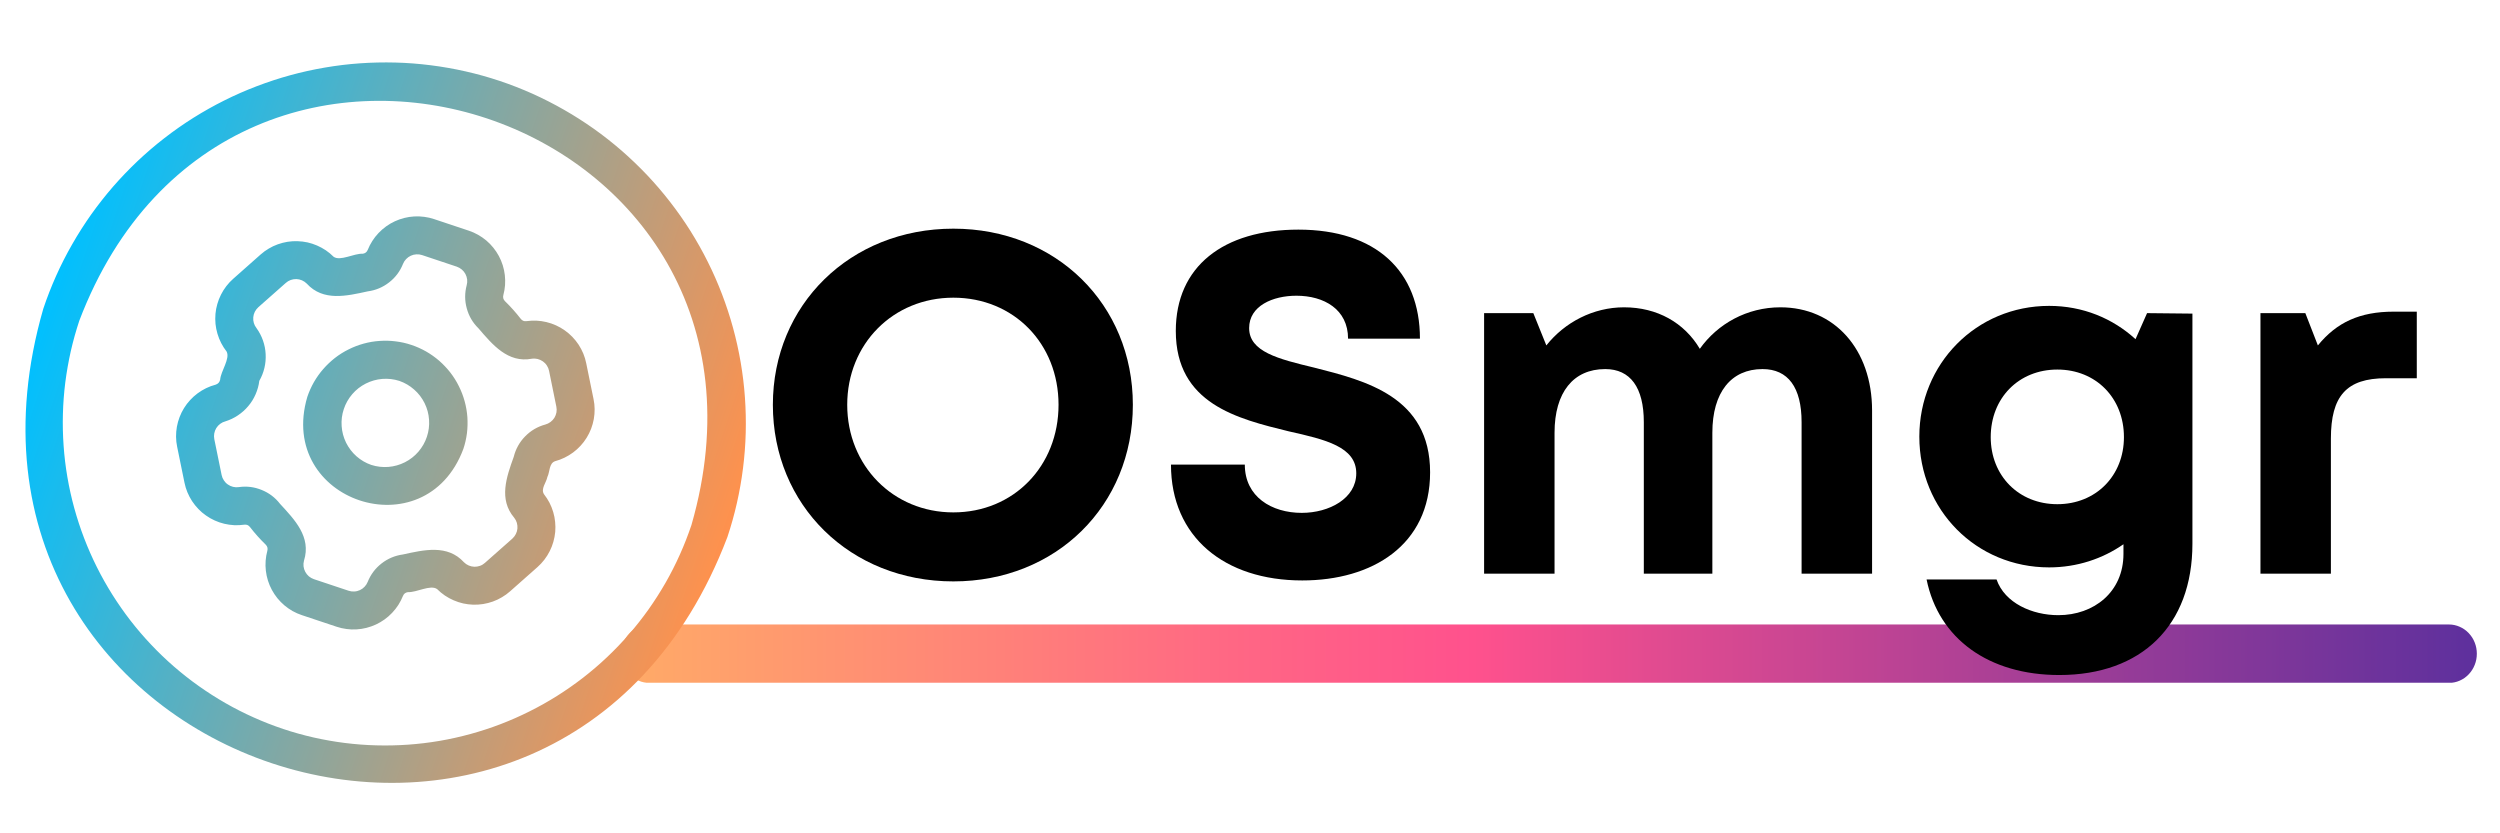 <svg xmlns="http://www.w3.org/2000/svg" xmlns:xlink="http://www.w3.org/1999/xlink" width="300" zoomAndPan="magnify" viewBox="0 0 224.88 75" height="100" preserveAspectRatio="xMidYMid meet" version="1.0"><defs><g/><clipPath id="efbc803c57"><path d="M 55.781 56.195 L 222.945 56.195 L 222.945 61.445 L 55.781 61.445 Z M 55.781 56.195 " clip-rule="nonzero"/></clipPath><clipPath id="49c1fa3edd"><path d="M 58.379 56.203 L 220.344 56.203 C 220.68 56.203 221 56.273 221.305 56.406 C 221.613 56.539 221.887 56.73 222.121 56.977 C 222.355 57.223 222.539 57.504 222.664 57.828 C 222.793 58.148 222.855 58.484 222.855 58.832 C 222.855 59.184 222.793 59.52 222.664 59.84 C 222.539 60.16 222.355 60.445 222.121 60.691 C 221.887 60.938 221.613 61.129 221.305 61.262 C 221 61.395 220.68 61.461 220.344 61.461 L 58.379 61.461 C 58.047 61.461 57.727 61.395 57.418 61.262 C 57.109 61.129 56.84 60.938 56.602 60.691 C 56.367 60.445 56.188 60.16 56.059 59.84 C 55.93 59.52 55.867 59.184 55.867 58.832 C 55.867 58.484 55.93 58.148 56.059 57.828 C 56.188 57.504 56.367 57.223 56.602 56.977 C 56.84 56.73 57.109 56.539 57.418 56.406 C 57.727 56.273 58.047 56.203 58.379 56.203 Z M 58.379 56.203 " clip-rule="nonzero"/></clipPath><linearGradient x1="46.9" gradientTransform="matrix(0.254, 0, 0, 0.266, 43.933, -7.755)" y1="250" x2="703.09" gradientUnits="userSpaceOnUse" y2="250" id="9ba4edd606"><stop stop-opacity="1" stop-color="rgb(100%, 67.099%, 40.399%)" offset="0"/><stop stop-opacity="1" stop-color="rgb(100%, 66.792%, 40.529%)" offset="0.004"/><stop stop-opacity="1" stop-color="rgb(100%, 66.487%, 40.66%)" offset="0.008"/><stop stop-opacity="1" stop-color="rgb(100%, 66.18%, 40.79%)" offset="0.012"/><stop stop-opacity="1" stop-color="rgb(100%, 65.875%, 40.919%)" offset="0.016"/><stop stop-opacity="1" stop-color="rgb(100%, 65.569%, 41.049%)" offset="0.02"/><stop stop-opacity="1" stop-color="rgb(100%, 65.263%, 41.18%)" offset="0.023"/><stop stop-opacity="1" stop-color="rgb(100%, 64.957%, 41.31%)" offset="0.027"/><stop stop-opacity="1" stop-color="rgb(100%, 64.651%, 41.441%)" offset="0.031"/><stop stop-opacity="1" stop-color="rgb(100%, 64.345%, 41.571%)" offset="0.035"/><stop stop-opacity="1" stop-color="rgb(100%, 64.04%, 41.701%)" offset="0.039"/><stop stop-opacity="1" stop-color="rgb(100%, 63.733%, 41.83%)" offset="0.043"/><stop stop-opacity="1" stop-color="rgb(100%, 63.428%, 41.962%)" offset="0.047"/><stop stop-opacity="1" stop-color="rgb(100%, 63.121%, 42.091%)" offset="0.051"/><stop stop-opacity="1" stop-color="rgb(100%, 62.816%, 42.223%)" offset="0.055"/><stop stop-opacity="1" stop-color="rgb(100%, 62.506%, 42.354%)" offset="0.059"/><stop stop-opacity="1" stop-color="rgb(100%, 62.196%, 42.487%)" offset="0.062"/><stop stop-opacity="1" stop-color="rgb(100%, 61.877%, 42.622%)" offset="0.066"/><stop stop-opacity="1" stop-color="rgb(100%, 61.559%, 42.758%)" offset="0.07"/><stop stop-opacity="1" stop-color="rgb(100%, 61.24%, 42.894%)" offset="0.074"/><stop stop-opacity="1" stop-color="rgb(100%, 60.922%, 43.03%)" offset="0.078"/><stop stop-opacity="1" stop-color="rgb(100%, 60.603%, 43.166%)" offset="0.082"/><stop stop-opacity="1" stop-color="rgb(100%, 60.286%, 43.303%)" offset="0.086"/><stop stop-opacity="1" stop-color="rgb(100%, 59.967%, 43.439%)" offset="0.09"/><stop stop-opacity="1" stop-color="rgb(100%, 59.65%, 43.575%)" offset="0.094"/><stop stop-opacity="1" stop-color="rgb(100%, 59.331%, 43.71%)" offset="0.098"/><stop stop-opacity="1" stop-color="rgb(100%, 59.013%, 43.846%)" offset="0.102"/><stop stop-opacity="1" stop-color="rgb(100%, 58.694%, 43.982%)" offset="0.105"/><stop stop-opacity="1" stop-color="rgb(100%, 58.376%, 44.118%)" offset="0.109"/><stop stop-opacity="1" stop-color="rgb(100%, 58.057%, 44.254%)" offset="0.113"/><stop stop-opacity="1" stop-color="rgb(100%, 57.739%, 44.391%)" offset="0.117"/><stop stop-opacity="1" stop-color="rgb(100%, 57.42%, 44.527%)" offset="0.121"/><stop stop-opacity="1" stop-color="rgb(100%, 57.103%, 44.662%)" offset="0.125"/><stop stop-opacity="1" stop-color="rgb(100%, 56.784%, 44.798%)" offset="0.129"/><stop stop-opacity="1" stop-color="rgb(100%, 56.467%, 44.934%)" offset="0.133"/><stop stop-opacity="1" stop-color="rgb(100%, 56.148%, 45.07%)" offset="0.137"/><stop stop-opacity="1" stop-color="rgb(100%, 55.83%, 45.206%)" offset="0.141"/><stop stop-opacity="1" stop-color="rgb(100%, 55.511%, 45.341%)" offset="0.145"/><stop stop-opacity="1" stop-color="rgb(100%, 55.194%, 45.479%)" offset="0.148"/><stop stop-opacity="1" stop-color="rgb(100%, 54.875%, 45.615%)" offset="0.152"/><stop stop-opacity="1" stop-color="rgb(100%, 54.556%, 45.75%)" offset="0.156"/><stop stop-opacity="1" stop-color="rgb(100%, 54.237%, 45.886%)" offset="0.16"/><stop stop-opacity="1" stop-color="rgb(100%, 53.92%, 46.022%)" offset="0.164"/><stop stop-opacity="1" stop-color="rgb(100%, 53.601%, 46.158%)" offset="0.168"/><stop stop-opacity="1" stop-color="rgb(100%, 53.284%, 46.294%)" offset="0.172"/><stop stop-opacity="1" stop-color="rgb(100%, 52.965%, 46.429%)" offset="0.176"/><stop stop-opacity="1" stop-color="rgb(100%, 52.647%, 46.567%)" offset="0.18"/><stop stop-opacity="1" stop-color="rgb(100%, 52.328%, 46.703%)" offset="0.184"/><stop stop-opacity="1" stop-color="rgb(100%, 52.011%, 46.838%)" offset="0.188"/><stop stop-opacity="1" stop-color="rgb(100%, 51.692%, 46.974%)" offset="0.191"/><stop stop-opacity="1" stop-color="rgb(100%, 51.373%, 47.11%)" offset="0.195"/><stop stop-opacity="1" stop-color="rgb(100%, 51.054%, 47.246%)" offset="0.199"/><stop stop-opacity="1" stop-color="rgb(100%, 50.737%, 47.382%)" offset="0.203"/><stop stop-opacity="1" stop-color="rgb(100%, 50.418%, 47.517%)" offset="0.207"/><stop stop-opacity="1" stop-color="rgb(100%, 50.101%, 47.655%)" offset="0.211"/><stop stop-opacity="1" stop-color="rgb(100%, 49.782%, 47.791%)" offset="0.215"/><stop stop-opacity="1" stop-color="rgb(100%, 49.464%, 47.926%)" offset="0.219"/><stop stop-opacity="1" stop-color="rgb(100%, 49.146%, 48.062%)" offset="0.223"/><stop stop-opacity="1" stop-color="rgb(100%, 48.828%, 48.198%)" offset="0.227"/><stop stop-opacity="1" stop-color="rgb(100%, 48.509%, 48.334%)" offset="0.23"/><stop stop-opacity="1" stop-color="rgb(100%, 48.192%, 48.47%)" offset="0.234"/><stop stop-opacity="1" stop-color="rgb(100%, 47.873%, 48.605%)" offset="0.238"/><stop stop-opacity="1" stop-color="rgb(100%, 47.554%, 48.743%)" offset="0.242"/><stop stop-opacity="1" stop-color="rgb(100%, 47.235%, 48.878%)" offset="0.246"/><stop stop-opacity="1" stop-color="rgb(100%, 46.918%, 49.014%)" offset="0.25"/><stop stop-opacity="1" stop-color="rgb(100%, 46.599%, 49.15%)" offset="0.254"/><stop stop-opacity="1" stop-color="rgb(100%, 46.281%, 49.286%)" offset="0.258"/><stop stop-opacity="1" stop-color="rgb(100%, 45.963%, 49.422%)" offset="0.262"/><stop stop-opacity="1" stop-color="rgb(100%, 45.645%, 49.557%)" offset="0.266"/><stop stop-opacity="1" stop-color="rgb(100%, 45.326%, 49.693%)" offset="0.27"/><stop stop-opacity="1" stop-color="rgb(100%, 45.009%, 49.831%)" offset="0.273"/><stop stop-opacity="1" stop-color="rgb(100%, 44.69%, 49.966%)" offset="0.277"/><stop stop-opacity="1" stop-color="rgb(100%, 44.373%, 50.102%)" offset="0.281"/><stop stop-opacity="1" stop-color="rgb(100%, 44.054%, 50.238%)" offset="0.285"/><stop stop-opacity="1" stop-color="rgb(100%, 43.735%, 50.374%)" offset="0.289"/><stop stop-opacity="1" stop-color="rgb(100%, 43.416%, 50.51%)" offset="0.293"/><stop stop-opacity="1" stop-color="rgb(100%, 43.098%, 50.645%)" offset="0.297"/><stop stop-opacity="1" stop-color="rgb(100%, 42.78%, 50.781%)" offset="0.301"/><stop stop-opacity="1" stop-color="rgb(100%, 42.462%, 50.919%)" offset="0.305"/><stop stop-opacity="1" stop-color="rgb(100%, 42.143%, 51.054%)" offset="0.309"/><stop stop-opacity="1" stop-color="rgb(100%, 41.826%, 51.19%)" offset="0.312"/><stop stop-opacity="1" stop-color="rgb(100%, 41.507%, 51.326%)" offset="0.316"/><stop stop-opacity="1" stop-color="rgb(100%, 41.19%, 51.462%)" offset="0.32"/><stop stop-opacity="1" stop-color="rgb(100%, 40.871%, 51.598%)" offset="0.324"/><stop stop-opacity="1" stop-color="rgb(100%, 40.552%, 51.733%)" offset="0.328"/><stop stop-opacity="1" stop-color="rgb(100%, 40.279%, 51.846%)" offset="0.332"/><stop stop-opacity="1" stop-color="rgb(100%, 40.007%, 51.959%)" offset="0.336"/><stop stop-opacity="1" stop-color="rgb(100%, 39.748%, 52.065%)" offset="0.34"/><stop stop-opacity="1" stop-color="rgb(100%, 39.49%, 52.17%)" offset="0.344"/><stop stop-opacity="1" stop-color="rgb(100%, 39.23%, 52.275%)" offset="0.348"/><stop stop-opacity="1" stop-color="rgb(100%, 38.972%, 52.38%)" offset="0.352"/><stop stop-opacity="1" stop-color="rgb(100%, 38.715%, 52.484%)" offset="0.355"/><stop stop-opacity="1" stop-color="rgb(100%, 38.457%, 52.589%)" offset="0.359"/><stop stop-opacity="1" stop-color="rgb(100%, 38.197%, 52.695%)" offset="0.363"/><stop stop-opacity="1" stop-color="rgb(100%, 37.939%, 52.8%)" offset="0.367"/><stop stop-opacity="1" stop-color="rgb(100%, 37.68%, 52.905%)" offset="0.371"/><stop stop-opacity="1" stop-color="rgb(100%, 37.422%, 53.011%)" offset="0.375"/><stop stop-opacity="1" stop-color="rgb(100%, 37.164%, 53.116%)" offset="0.379"/><stop stop-opacity="1" stop-color="rgb(100%, 36.906%, 53.221%)" offset="0.383"/><stop stop-opacity="1" stop-color="rgb(100%, 36.647%, 53.326%)" offset="0.387"/><stop stop-opacity="1" stop-color="rgb(100%, 36.389%, 53.432%)" offset="0.391"/><stop stop-opacity="1" stop-color="rgb(100%, 36.13%, 53.537%)" offset="0.395"/><stop stop-opacity="1" stop-color="rgb(100%, 35.872%, 53.642%)" offset="0.398"/><stop stop-opacity="1" stop-color="rgb(100%, 35.614%, 53.746%)" offset="0.402"/><stop stop-opacity="1" stop-color="rgb(100%, 35.356%, 53.851%)" offset="0.406"/><stop stop-opacity="1" stop-color="rgb(100%, 35.097%, 53.957%)" offset="0.41"/><stop stop-opacity="1" stop-color="rgb(100%, 34.839%, 54.062%)" offset="0.414"/><stop stop-opacity="1" stop-color="rgb(100%, 34.579%, 54.167%)" offset="0.418"/><stop stop-opacity="1" stop-color="rgb(100%, 34.322%, 54.272%)" offset="0.422"/><stop stop-opacity="1" stop-color="rgb(100%, 34.062%, 54.378%)" offset="0.426"/><stop stop-opacity="1" stop-color="rgb(100%, 33.804%, 54.483%)" offset="0.43"/><stop stop-opacity="1" stop-color="rgb(100%, 33.546%, 54.588%)" offset="0.434"/><stop stop-opacity="1" stop-color="rgb(100%, 33.289%, 54.694%)" offset="0.438"/><stop stop-opacity="1" stop-color="rgb(100%, 33.029%, 54.799%)" offset="0.441"/><stop stop-opacity="1" stop-color="rgb(100%, 32.771%, 54.904%)" offset="0.445"/><stop stop-opacity="1" stop-color="rgb(100%, 32.512%, 55.008%)" offset="0.449"/><stop stop-opacity="1" stop-color="rgb(100%, 32.254%, 55.113%)" offset="0.453"/><stop stop-opacity="1" stop-color="rgb(99.945%, 32.014%, 55.211%)" offset="0.457"/><stop stop-opacity="1" stop-color="rgb(99.89%, 31.776%, 55.31%)" offset="0.461"/><stop stop-opacity="1" stop-color="rgb(99.434%, 31.682%, 55.356%)" offset="0.465"/><stop stop-opacity="1" stop-color="rgb(98.978%, 31.589%, 55.402%)" offset="0.469"/><stop stop-opacity="1" stop-color="rgb(98.521%, 31.494%, 55.446%)" offset="0.473"/><stop stop-opacity="1" stop-color="rgb(98.065%, 31.401%, 55.492%)" offset="0.477"/><stop stop-opacity="1" stop-color="rgb(97.607%, 31.306%, 55.537%)" offset="0.48"/><stop stop-opacity="1" stop-color="rgb(97.151%, 31.212%, 55.583%)" offset="0.484"/><stop stop-opacity="1" stop-color="rgb(96.695%, 31.117%, 55.629%)" offset="0.488"/><stop stop-opacity="1" stop-color="rgb(96.239%, 31.024%, 55.675%)" offset="0.492"/><stop stop-opacity="1" stop-color="rgb(95.782%, 30.93%, 55.721%)" offset="0.496"/><stop stop-opacity="1" stop-color="rgb(95.326%, 30.836%, 55.766%)" offset="0.5"/><stop stop-opacity="1" stop-color="rgb(94.87%, 30.742%, 55.811%)" offset="0.504"/><stop stop-opacity="1" stop-color="rgb(94.414%, 30.649%, 55.856%)" offset="0.508"/><stop stop-opacity="1" stop-color="rgb(93.956%, 30.554%, 55.902%)" offset="0.512"/><stop stop-opacity="1" stop-color="rgb(93.5%, 30.46%, 55.948%)" offset="0.516"/><stop stop-opacity="1" stop-color="rgb(93.044%, 30.365%, 55.994%)" offset="0.52"/><stop stop-opacity="1" stop-color="rgb(92.587%, 30.272%, 56.039%)" offset="0.523"/><stop stop-opacity="1" stop-color="rgb(92.131%, 30.177%, 56.085%)" offset="0.527"/><stop stop-opacity="1" stop-color="rgb(91.675%, 30.084%, 56.131%)" offset="0.531"/><stop stop-opacity="1" stop-color="rgb(91.219%, 29.99%, 56.175%)" offset="0.535"/><stop stop-opacity="1" stop-color="rgb(90.762%, 29.897%, 56.221%)" offset="0.539"/><stop stop-opacity="1" stop-color="rgb(90.305%, 29.802%, 56.267%)" offset="0.543"/><stop stop-opacity="1" stop-color="rgb(89.848%, 29.707%, 56.313%)" offset="0.547"/><stop stop-opacity="1" stop-color="rgb(89.392%, 29.613%, 56.358%)" offset="0.551"/><stop stop-opacity="1" stop-color="rgb(88.936%, 29.52%, 56.404%)" offset="0.555"/><stop stop-opacity="1" stop-color="rgb(88.48%, 29.425%, 56.45%)" offset="0.559"/><stop stop-opacity="1" stop-color="rgb(88.023%, 29.332%, 56.496%)" offset="0.562"/><stop stop-opacity="1" stop-color="rgb(87.566%, 29.237%, 56.54%)" offset="0.566"/><stop stop-opacity="1" stop-color="rgb(87.109%, 29.144%, 56.586%)" offset="0.57"/><stop stop-opacity="1" stop-color="rgb(86.653%, 29.05%, 56.631%)" offset="0.574"/><stop stop-opacity="1" stop-color="rgb(86.197%, 28.955%, 56.677%)" offset="0.578"/><stop stop-opacity="1" stop-color="rgb(85.741%, 28.86%, 56.723%)" offset="0.582"/><stop stop-opacity="1" stop-color="rgb(85.284%, 28.767%, 56.769%)" offset="0.586"/><stop stop-opacity="1" stop-color="rgb(84.828%, 28.673%, 56.813%)" offset="0.59"/><stop stop-opacity="1" stop-color="rgb(84.372%, 28.58%, 56.859%)" offset="0.594"/><stop stop-opacity="1" stop-color="rgb(83.914%, 28.485%, 56.905%)" offset="0.598"/><stop stop-opacity="1" stop-color="rgb(83.458%, 28.392%, 56.95%)" offset="0.602"/><stop stop-opacity="1" stop-color="rgb(83.002%, 28.297%, 56.996%)" offset="0.605"/><stop stop-opacity="1" stop-color="rgb(82.545%, 28.203%, 57.042%)" offset="0.609"/><stop stop-opacity="1" stop-color="rgb(82.089%, 28.108%, 57.088%)" offset="0.613"/><stop stop-opacity="1" stop-color="rgb(81.633%, 28.015%, 57.133%)" offset="0.617"/><stop stop-opacity="1" stop-color="rgb(81.177%, 27.921%, 57.178%)" offset="0.621"/><stop stop-opacity="1" stop-color="rgb(80.721%, 27.827%, 57.224%)" offset="0.625"/><stop stop-opacity="1" stop-color="rgb(80.263%, 27.733%, 57.269%)" offset="0.629"/><stop stop-opacity="1" stop-color="rgb(79.807%, 27.64%, 57.315%)" offset="0.633"/><stop stop-opacity="1" stop-color="rgb(79.35%, 27.545%, 57.361%)" offset="0.637"/><stop stop-opacity="1" stop-color="rgb(78.894%, 27.451%, 57.407%)" offset="0.641"/><stop stop-opacity="1" stop-color="rgb(78.438%, 27.356%, 57.452%)" offset="0.645"/><stop stop-opacity="1" stop-color="rgb(77.982%, 27.263%, 57.498%)" offset="0.648"/><stop stop-opacity="1" stop-color="rgb(77.524%, 27.168%, 57.542%)" offset="0.652"/><stop stop-opacity="1" stop-color="rgb(77.068%, 27.075%, 57.588%)" offset="0.656"/><stop stop-opacity="1" stop-color="rgb(76.611%, 26.981%, 57.634%)" offset="0.66"/><stop stop-opacity="1" stop-color="rgb(76.155%, 26.888%, 57.68%)" offset="0.664"/><stop stop-opacity="1" stop-color="rgb(75.699%, 26.793%, 57.726%)" offset="0.668"/><stop stop-opacity="1" stop-color="rgb(75.243%, 26.698%, 57.771%)" offset="0.672"/><stop stop-opacity="1" stop-color="rgb(74.786%, 26.604%, 57.817%)" offset="0.676"/><stop stop-opacity="1" stop-color="rgb(74.33%, 26.511%, 57.863%)" offset="0.68"/><stop stop-opacity="1" stop-color="rgb(73.872%, 26.416%, 57.907%)" offset="0.684"/><stop stop-opacity="1" stop-color="rgb(73.416%, 26.323%, 57.953%)" offset="0.688"/><stop stop-opacity="1" stop-color="rgb(72.96%, 26.228%, 57.999%)" offset="0.691"/><stop stop-opacity="1" stop-color="rgb(72.504%, 26.135%, 58.044%)" offset="0.695"/><stop stop-opacity="1" stop-color="rgb(72.047%, 26.041%, 58.09%)" offset="0.699"/><stop stop-opacity="1" stop-color="rgb(71.591%, 25.946%, 58.136%)" offset="0.703"/><stop stop-opacity="1" stop-color="rgb(71.135%, 25.851%, 58.18%)" offset="0.707"/><stop stop-opacity="1" stop-color="rgb(70.679%, 25.758%, 58.226%)" offset="0.711"/><stop stop-opacity="1" stop-color="rgb(70.221%, 25.664%, 58.272%)" offset="0.715"/><stop stop-opacity="1" stop-color="rgb(69.765%, 25.571%, 58.318%)" offset="0.719"/><stop stop-opacity="1" stop-color="rgb(69.308%, 25.476%, 58.363%)" offset="0.723"/><stop stop-opacity="1" stop-color="rgb(68.852%, 25.383%, 58.409%)" offset="0.727"/><stop stop-opacity="1" stop-color="rgb(68.396%, 25.288%, 58.455%)" offset="0.73"/><stop stop-opacity="1" stop-color="rgb(67.94%, 25.194%, 58.501%)" offset="0.734"/><stop stop-opacity="1" stop-color="rgb(67.482%, 25.099%, 58.545%)" offset="0.738"/><stop stop-opacity="1" stop-color="rgb(67.026%, 25.006%, 58.591%)" offset="0.742"/><stop stop-opacity="1" stop-color="rgb(66.57%, 24.911%, 58.636%)" offset="0.746"/><stop stop-opacity="1" stop-color="rgb(66.113%, 24.818%, 58.682%)" offset="0.75"/><stop stop-opacity="1" stop-color="rgb(65.657%, 24.724%, 58.728%)" offset="0.754"/><stop stop-opacity="1" stop-color="rgb(65.201%, 24.629%, 58.774%)" offset="0.758"/><stop stop-opacity="1" stop-color="rgb(64.745%, 24.535%, 58.82%)" offset="0.762"/><stop stop-opacity="1" stop-color="rgb(64.288%, 24.442%, 58.865%)" offset="0.766"/><stop stop-opacity="1" stop-color="rgb(63.831%, 24.347%, 58.91%)" offset="0.77"/><stop stop-opacity="1" stop-color="rgb(63.374%, 24.254%, 58.955%)" offset="0.773"/><stop stop-opacity="1" stop-color="rgb(62.918%, 24.159%, 59.001%)" offset="0.777"/><stop stop-opacity="1" stop-color="rgb(62.462%, 24.066%, 59.047%)" offset="0.781"/><stop stop-opacity="1" stop-color="rgb(62.006%, 23.972%, 59.093%)" offset="0.785"/><stop stop-opacity="1" stop-color="rgb(61.549%, 23.877%, 59.138%)" offset="0.789"/><stop stop-opacity="1" stop-color="rgb(61.093%, 23.782%, 59.184%)" offset="0.793"/><stop stop-opacity="1" stop-color="rgb(60.637%, 23.689%, 59.23%)" offset="0.797"/><stop stop-opacity="1" stop-color="rgb(60.179%, 23.595%, 59.274%)" offset="0.801"/><stop stop-opacity="1" stop-color="rgb(59.723%, 23.502%, 59.32%)" offset="0.805"/><stop stop-opacity="1" stop-color="rgb(59.267%, 23.407%, 59.366%)" offset="0.809"/><stop stop-opacity="1" stop-color="rgb(58.81%, 23.314%, 59.412%)" offset="0.812"/><stop stop-opacity="1" stop-color="rgb(58.354%, 23.219%, 59.457%)" offset="0.816"/><stop stop-opacity="1" stop-color="rgb(57.898%, 23.125%, 59.503%)" offset="0.82"/><stop stop-opacity="1" stop-color="rgb(57.44%, 23.03%, 59.547%)" offset="0.824"/><stop stop-opacity="1" stop-color="rgb(56.984%, 22.937%, 59.593%)" offset="0.828"/><stop stop-opacity="1" stop-color="rgb(56.528%, 22.842%, 59.639%)" offset="0.832"/><stop stop-opacity="1" stop-color="rgb(56.071%, 22.749%, 59.685%)" offset="0.836"/><stop stop-opacity="1" stop-color="rgb(55.615%, 22.655%, 59.731%)" offset="0.84"/><stop stop-opacity="1" stop-color="rgb(55.159%, 22.562%, 59.776%)" offset="0.844"/><stop stop-opacity="1" stop-color="rgb(54.703%, 22.467%, 59.822%)" offset="0.848"/><stop stop-opacity="1" stop-color="rgb(54.247%, 22.372%, 59.868%)" offset="0.852"/><stop stop-opacity="1" stop-color="rgb(53.789%, 22.278%, 59.912%)" offset="0.855"/><stop stop-opacity="1" stop-color="rgb(53.333%, 22.185%, 59.958%)" offset="0.859"/><stop stop-opacity="1" stop-color="rgb(52.876%, 22.09%, 60.004%)" offset="0.863"/><stop stop-opacity="1" stop-color="rgb(52.42%, 21.997%, 60.049%)" offset="0.867"/><stop stop-opacity="1" stop-color="rgb(51.964%, 21.902%, 60.095%)" offset="0.871"/><stop stop-opacity="1" stop-color="rgb(51.508%, 21.809%, 60.141%)" offset="0.875"/><stop stop-opacity="1" stop-color="rgb(51.051%, 21.715%, 60.187%)" offset="0.879"/><stop stop-opacity="1" stop-color="rgb(50.595%, 21.62%, 60.233%)" offset="0.883"/><stop stop-opacity="1" stop-color="rgb(50.137%, 21.526%, 60.277%)" offset="0.887"/><stop stop-opacity="1" stop-color="rgb(49.681%, 21.432%, 60.323%)" offset="0.891"/><stop stop-opacity="1" stop-color="rgb(49.225%, 21.338%, 60.368%)" offset="0.895"/><stop stop-opacity="1" stop-color="rgb(48.769%, 21.245%, 60.414%)" offset="0.898"/><stop stop-opacity="1" stop-color="rgb(48.312%, 21.15%, 60.46%)" offset="0.902"/><stop stop-opacity="1" stop-color="rgb(47.856%, 21.057%, 60.506%)" offset="0.906"/><stop stop-opacity="1" stop-color="rgb(47.398%, 20.963%, 60.551%)" offset="0.91"/><stop stop-opacity="1" stop-color="rgb(46.942%, 20.868%, 60.597%)" offset="0.914"/><stop stop-opacity="1" stop-color="rgb(46.486%, 20.773%, 60.641%)" offset="0.918"/><stop stop-opacity="1" stop-color="rgb(46.03%, 20.68%, 60.687%)" offset="0.922"/><stop stop-opacity="1" stop-color="rgb(45.573%, 20.586%, 60.733%)" offset="0.926"/><stop stop-opacity="1" stop-color="rgb(45.117%, 20.493%, 60.779%)" offset="0.93"/><stop stop-opacity="1" stop-color="rgb(44.661%, 20.398%, 60.825%)" offset="0.934"/><stop stop-opacity="1" stop-color="rgb(44.205%, 20.305%, 60.87%)" offset="0.938"/><stop stop-opacity="1" stop-color="rgb(43.747%, 20.21%, 60.915%)" offset="0.941"/><stop stop-opacity="1" stop-color="rgb(43.291%, 20.116%, 60.96%)" offset="0.945"/><stop stop-opacity="1" stop-color="rgb(42.834%, 20.021%, 61.006%)" offset="0.949"/><stop stop-opacity="1" stop-color="rgb(42.378%, 19.928%, 61.052%)" offset="0.953"/><stop stop-opacity="1" stop-color="rgb(41.922%, 19.833%, 61.098%)" offset="0.957"/><stop stop-opacity="1" stop-color="rgb(41.466%, 19.74%, 61.143%)" offset="0.961"/><stop stop-opacity="1" stop-color="rgb(41.01%, 19.646%, 61.189%)" offset="0.965"/><stop stop-opacity="1" stop-color="rgb(40.553%, 19.553%, 61.235%)" offset="0.969"/><stop stop-opacity="1" stop-color="rgb(40.096%, 19.458%, 61.279%)" offset="0.973"/><stop stop-opacity="1" stop-color="rgb(39.639%, 19.363%, 61.325%)" offset="0.977"/><stop stop-opacity="1" stop-color="rgb(39.183%, 19.269%, 61.371%)" offset="0.98"/><stop stop-opacity="1" stop-color="rgb(38.727%, 19.176%, 61.417%)" offset="0.984"/><stop stop-opacity="1" stop-color="rgb(38.271%, 19.081%, 61.462%)" offset="0.988"/><stop stop-opacity="1" stop-color="rgb(37.814%, 18.988%, 61.508%)" offset="0.992"/><stop stop-opacity="1" stop-color="rgb(37.357%, 18.893%, 61.554%)" offset="0.996"/><stop stop-opacity="1" stop-color="rgb(36.9%, 18.8%, 61.6%)" offset="1"/></linearGradient><clipPath id="951f13e6bb"><path d="M 2 5 L 68 5 L 68 71 L 2 71 Z M 2 5 " clip-rule="nonzero"/></clipPath><clipPath id="4ded5e3397"><path d="M 16.105 -8.977 L 77.965 11.672 L 52.098 89.176 L -9.762 68.527 Z M 16.105 -8.977 " clip-rule="nonzero"/></clipPath><clipPath id="17327e2eec"><path d="M 16.105 -8.977 L 77.965 11.672 L 52.098 89.176 L -9.762 68.527 Z M 16.105 -8.977 " clip-rule="nonzero"/></clipPath><clipPath id="ce8b5f6634"><path d="M 44.895 7.277 C 43.887 6.941 42.863 6.656 41.828 6.422 C 40.793 6.188 39.746 6.004 38.691 5.871 C 37.637 5.738 36.578 5.656 35.52 5.629 C 34.457 5.602 33.395 5.625 32.336 5.699 C 31.273 5.773 30.223 5.902 29.172 6.082 C 28.125 6.262 27.09 6.488 26.066 6.77 C 25.039 7.051 24.031 7.383 23.039 7.762 C 22.047 8.141 21.074 8.566 20.125 9.043 C 19.172 9.516 18.25 10.039 17.348 10.602 C 16.449 11.168 15.578 11.777 14.738 12.43 C 13.898 13.078 13.094 13.77 12.32 14.5 C 11.551 15.23 10.816 15.996 10.117 16.797 C 9.422 17.602 8.766 18.434 8.148 19.301 C 7.535 20.168 6.965 21.062 6.438 21.984 C 5.91 22.906 5.426 23.852 4.992 24.824 C 4.559 25.793 4.172 26.781 3.836 27.789 C -8.105 69.195 50.094 88.605 65.406 48.336 C 65.742 47.328 66.027 46.305 66.262 45.27 C 66.496 44.234 66.68 43.188 66.812 42.133 C 66.945 41.078 67.027 40.023 67.055 38.961 C 67.082 37.898 67.059 36.836 66.984 35.777 C 66.91 34.715 66.781 33.664 66.602 32.613 C 66.422 31.566 66.195 30.531 65.914 29.508 C 65.633 28.48 65.301 27.473 64.922 26.48 C 64.543 25.488 64.117 24.516 63.641 23.566 C 63.168 22.613 62.645 21.691 62.082 20.789 C 61.516 19.891 60.906 19.02 60.254 18.18 C 59.605 17.34 58.914 16.535 58.184 15.762 C 57.453 14.992 56.688 14.258 55.887 13.559 C 55.086 12.863 54.25 12.207 53.383 11.59 C 52.516 10.977 51.621 10.406 50.699 9.879 C 49.777 9.352 48.832 8.871 47.863 8.434 C 46.891 8 45.902 7.613 44.895 7.277 Z M 25.43 65.609 C 24.527 65.305 23.641 64.961 22.773 64.57 C 21.906 64.184 21.059 63.754 20.234 63.281 C 19.41 62.809 18.609 62.297 17.832 61.746 C 17.059 61.199 16.312 60.609 15.594 59.988 C 14.875 59.363 14.191 58.707 13.539 58.016 C 12.883 57.324 12.266 56.602 11.684 55.852 C 11.102 55.102 10.559 54.32 10.051 53.516 C 9.547 52.711 9.078 51.883 8.656 51.035 C 8.23 50.184 7.848 49.312 7.508 48.426 C 7.168 47.539 6.875 46.637 6.621 45.719 C 6.371 44.801 6.164 43.875 6.004 42.938 C 5.844 42 5.73 41.059 5.664 40.109 C 5.598 39.16 5.574 38.211 5.602 37.262 C 5.625 36.309 5.699 35.363 5.816 34.418 C 5.938 33.477 6.102 32.543 6.309 31.613 C 6.52 30.688 6.777 29.773 7.074 28.871 C 20.785 -7.168 72.852 10.219 62.168 47.258 C 61.863 48.156 61.52 49.043 61.129 49.91 C 60.742 50.777 60.312 51.625 59.84 52.449 C 59.367 53.273 58.855 54.074 58.305 54.852 C 57.754 55.625 57.168 56.371 56.543 57.09 C 55.922 57.809 55.266 58.492 54.574 59.145 C 53.883 59.801 53.16 60.418 52.41 61 C 51.656 61.582 50.879 62.125 50.074 62.633 C 49.27 63.137 48.441 63.605 47.59 64.027 C 46.742 64.453 45.871 64.836 44.984 65.176 C 44.098 65.516 43.191 65.809 42.277 66.062 C 41.359 66.312 40.434 66.52 39.496 66.68 C 38.559 66.84 37.613 66.953 36.668 67.02 C 35.719 67.086 34.77 67.109 33.82 67.082 C 32.867 67.059 31.922 66.984 30.977 66.867 C 30.035 66.75 29.098 66.582 28.172 66.375 C 27.246 66.164 26.328 65.91 25.43 65.609 Z M 53.359 35.918 L 52.699 32.688 C 52.641 32.391 52.551 32.102 52.438 31.824 C 52.32 31.543 52.18 31.277 52.016 31.023 C 51.848 30.77 51.66 30.535 51.449 30.316 C 51.238 30.102 51.012 29.902 50.762 29.73 C 50.516 29.555 50.254 29.406 49.977 29.281 C 49.703 29.156 49.418 29.059 49.121 28.988 C 48.828 28.918 48.531 28.875 48.227 28.859 C 47.926 28.848 47.625 28.863 47.324 28.902 C 47.109 28.934 46.938 28.863 46.805 28.691 C 46.371 28.133 45.898 27.602 45.391 27.109 C 45.234 26.953 45.184 26.766 45.242 26.555 C 45.32 26.262 45.371 25.965 45.395 25.66 C 45.414 25.359 45.41 25.059 45.375 24.758 C 45.34 24.457 45.277 24.164 45.188 23.875 C 45.098 23.586 44.98 23.309 44.836 23.039 C 44.691 22.773 44.527 22.523 44.336 22.289 C 44.145 22.051 43.934 21.836 43.703 21.641 C 43.473 21.449 43.223 21.277 42.961 21.129 C 42.695 20.98 42.418 20.855 42.133 20.762 L 39.008 19.719 C 38.719 19.621 38.426 19.555 38.125 19.516 C 37.824 19.473 37.523 19.465 37.219 19.48 C 36.918 19.496 36.617 19.543 36.324 19.617 C 36.031 19.691 35.746 19.793 35.473 19.918 C 35.195 20.047 34.934 20.199 34.691 20.375 C 34.445 20.555 34.215 20.754 34.008 20.973 C 33.801 21.191 33.613 21.43 33.449 21.688 C 33.285 21.941 33.148 22.211 33.035 22.492 C 32.953 22.691 32.805 22.805 32.59 22.836 C 31.789 22.797 30.566 23.531 29.965 23.109 C 29.75 22.895 29.52 22.703 29.27 22.531 C 29.016 22.363 28.754 22.219 28.477 22.098 C 28.199 21.977 27.91 21.883 27.617 21.816 C 27.32 21.754 27.02 21.715 26.719 21.707 C 26.418 21.695 26.117 21.715 25.816 21.762 C 25.52 21.809 25.227 21.887 24.941 21.988 C 24.656 22.09 24.383 22.219 24.125 22.375 C 23.863 22.527 23.621 22.707 23.395 22.906 L 20.926 25.094 C 20.699 25.293 20.496 25.512 20.309 25.754 C 20.125 25.992 19.965 26.25 19.828 26.52 C 19.691 26.789 19.582 27.07 19.5 27.359 C 19.414 27.652 19.359 27.949 19.332 28.25 C 19.305 28.551 19.309 28.852 19.336 29.152 C 19.367 29.453 19.426 29.75 19.512 30.039 C 19.598 30.332 19.711 30.609 19.848 30.879 C 19.988 31.148 20.148 31.402 20.336 31.641 C 20.672 32.277 19.812 33.398 19.754 34.172 C 19.703 34.402 19.566 34.551 19.344 34.621 C 19.051 34.699 18.77 34.801 18.496 34.934 C 18.223 35.066 17.965 35.223 17.723 35.402 C 17.48 35.582 17.254 35.785 17.051 36.008 C 16.844 36.23 16.664 36.469 16.504 36.727 C 16.344 36.984 16.211 37.254 16.102 37.539 C 15.996 37.82 15.914 38.109 15.859 38.41 C 15.809 38.707 15.781 39.008 15.785 39.309 C 15.789 39.613 15.82 39.914 15.883 40.207 L 16.543 43.438 C 16.602 43.734 16.691 44.023 16.805 44.301 C 16.922 44.582 17.062 44.848 17.227 45.102 C 17.395 45.355 17.582 45.59 17.793 45.809 C 18.004 46.027 18.23 46.223 18.48 46.395 C 18.727 46.57 18.988 46.719 19.266 46.844 C 19.539 46.969 19.824 47.066 20.121 47.137 C 20.414 47.207 20.711 47.25 21.016 47.266 C 21.316 47.277 21.617 47.266 21.918 47.223 C 22.133 47.191 22.305 47.262 22.438 47.434 C 22.871 47.996 23.344 48.523 23.852 49.016 C 24.008 49.172 24.059 49.359 24 49.574 C 23.922 49.863 23.871 50.164 23.848 50.465 C 23.824 50.766 23.832 51.066 23.867 51.367 C 23.902 51.668 23.965 51.965 24.055 52.254 C 24.145 52.539 24.262 52.82 24.406 53.086 C 24.551 53.352 24.715 53.602 24.906 53.84 C 25.098 54.074 25.309 54.289 25.539 54.484 C 25.77 54.68 26.02 54.852 26.281 55 C 26.547 55.145 26.82 55.27 27.109 55.363 L 30.234 56.406 C 30.523 56.504 30.816 56.57 31.117 56.609 C 31.418 56.652 31.719 56.664 32.023 56.645 C 32.324 56.629 32.625 56.582 32.918 56.508 C 33.211 56.434 33.496 56.332 33.77 56.207 C 34.047 56.078 34.305 55.926 34.551 55.75 C 34.797 55.57 35.027 55.375 35.234 55.152 C 35.441 54.934 35.629 54.695 35.793 54.441 C 35.953 54.184 36.094 53.918 36.207 53.633 C 36.289 53.434 36.438 53.32 36.652 53.293 C 37.453 53.328 38.672 52.594 39.277 53.016 C 39.492 53.23 39.723 53.422 39.973 53.594 C 40.223 53.762 40.488 53.906 40.766 54.027 C 41.043 54.148 41.332 54.242 41.625 54.309 C 41.922 54.375 42.219 54.41 42.523 54.422 C 42.824 54.43 43.125 54.41 43.426 54.363 C 43.723 54.316 44.016 54.238 44.301 54.137 C 44.586 54.035 44.859 53.906 45.117 53.75 C 45.379 53.598 45.621 53.418 45.848 53.219 L 48.316 51.035 C 48.543 50.832 48.746 50.613 48.934 50.371 C 49.117 50.133 49.277 49.879 49.414 49.605 C 49.551 49.336 49.66 49.055 49.742 48.766 C 49.824 48.473 49.883 48.18 49.91 47.875 C 49.934 47.574 49.934 47.273 49.902 46.973 C 49.875 46.672 49.816 46.375 49.73 46.086 C 49.645 45.797 49.531 45.516 49.395 45.246 C 49.254 44.977 49.09 44.727 48.906 44.488 C 48.578 44.008 49.109 43.43 49.203 42.93 C 49.434 42.477 49.344 41.691 49.898 41.508 C 50.191 41.43 50.473 41.324 50.746 41.191 C 51.02 41.059 51.277 40.902 51.52 40.723 C 51.762 40.543 51.988 40.34 52.191 40.117 C 52.398 39.895 52.578 39.656 52.738 39.398 C 52.898 39.141 53.031 38.871 53.141 38.586 C 53.246 38.305 53.328 38.016 53.383 37.715 C 53.434 37.418 53.461 37.117 53.457 36.816 C 53.453 36.512 53.422 36.215 53.359 35.918 Z M 46.176 41.117 C 45.52 42.938 44.809 44.938 46.219 46.598 C 46.328 46.734 46.406 46.887 46.457 47.055 C 46.504 47.223 46.523 47.395 46.508 47.57 C 46.492 47.746 46.445 47.91 46.363 48.066 C 46.285 48.223 46.18 48.359 46.051 48.477 L 43.582 50.66 C 43.453 50.777 43.305 50.867 43.137 50.926 C 42.973 50.984 42.805 51.012 42.629 51.008 C 42.453 51 42.285 50.965 42.125 50.895 C 41.961 50.824 41.82 50.727 41.695 50.602 C 40.211 48.98 38.098 49.488 36.207 49.902 C 35.496 50 34.852 50.266 34.285 50.707 C 33.715 51.152 33.297 51.707 33.031 52.375 C 32.965 52.539 32.871 52.684 32.75 52.809 C 32.629 52.938 32.488 53.039 32.332 53.109 C 32.172 53.184 32.004 53.227 31.828 53.234 C 31.652 53.246 31.484 53.223 31.316 53.168 L 28.191 52.125 C 28.023 52.066 27.875 51.984 27.738 51.871 C 27.605 51.754 27.496 51.621 27.414 51.465 C 27.332 51.309 27.277 51.145 27.258 50.969 C 27.238 50.797 27.254 50.625 27.301 50.453 C 27.965 48.32 26.461 46.777 25.141 45.344 C 24.703 44.777 24.152 44.363 23.488 44.094 C 22.824 43.824 22.141 43.738 21.434 43.84 C 21.258 43.867 21.086 43.859 20.914 43.816 C 20.746 43.777 20.586 43.703 20.445 43.602 C 20.301 43.504 20.18 43.379 20.086 43.23 C 19.988 43.086 19.922 42.926 19.887 42.754 L 19.227 39.523 C 19.195 39.352 19.191 39.18 19.223 39.008 C 19.254 38.836 19.316 38.676 19.406 38.527 C 19.5 38.375 19.617 38.25 19.758 38.145 C 19.898 38.039 20.055 37.965 20.223 37.922 C 20.625 37.797 21.004 37.617 21.352 37.383 C 21.703 37.148 22.016 36.871 22.285 36.547 C 22.559 36.227 22.777 35.871 22.945 35.484 C 23.113 35.098 23.227 34.695 23.277 34.277 C 23.488 33.91 23.641 33.523 23.738 33.113 C 23.836 32.703 23.871 32.285 23.848 31.867 C 23.828 31.445 23.746 31.035 23.605 30.637 C 23.465 30.238 23.27 29.871 23.023 29.527 C 22.914 29.391 22.836 29.238 22.785 29.07 C 22.734 28.902 22.719 28.73 22.734 28.555 C 22.75 28.379 22.797 28.215 22.875 28.059 C 22.957 27.902 23.062 27.766 23.191 27.648 L 25.66 25.465 C 25.789 25.348 25.938 25.258 26.102 25.199 C 26.27 25.141 26.438 25.113 26.613 25.117 C 26.789 25.125 26.957 25.16 27.117 25.23 C 27.281 25.301 27.422 25.398 27.547 25.523 C 29.031 27.148 31.145 26.637 33.035 26.223 C 33.746 26.129 34.391 25.859 34.957 25.418 C 35.527 24.977 35.945 24.418 36.211 23.75 C 36.277 23.586 36.371 23.441 36.492 23.316 C 36.613 23.188 36.754 23.09 36.91 23.016 C 37.07 22.941 37.238 22.898 37.414 22.891 C 37.586 22.879 37.758 22.902 37.926 22.957 L 41.051 24 C 41.219 24.059 41.367 24.145 41.504 24.258 C 41.637 24.371 41.746 24.504 41.828 24.66 C 41.91 24.816 41.961 24.98 41.984 25.156 C 42.004 25.328 41.988 25.504 41.941 25.672 C 41.758 26.367 41.758 27.062 41.949 27.754 C 42.137 28.449 42.488 29.047 43.004 29.551 C 44.262 31.016 45.648 32.695 47.809 32.285 C 47.984 32.258 48.156 32.27 48.328 32.309 C 48.496 32.352 48.652 32.422 48.797 32.523 C 48.941 32.625 49.062 32.746 49.156 32.895 C 49.254 33.039 49.32 33.199 49.355 33.371 L 50.012 36.602 C 50.047 36.773 50.051 36.945 50.02 37.117 C 49.988 37.289 49.926 37.449 49.836 37.602 C 49.742 37.75 49.625 37.875 49.484 37.98 C 49.344 38.086 49.188 38.16 49.02 38.207 C 48.316 38.398 47.711 38.754 47.203 39.273 C 46.695 39.793 46.352 40.41 46.176 41.117 Z M 36.965 31.043 C 36.504 30.887 36.031 30.781 35.551 30.723 C 35.066 30.66 34.586 30.648 34.098 30.684 C 33.613 30.715 33.137 30.797 32.668 30.926 C 32.199 31.055 31.75 31.227 31.316 31.445 C 30.879 31.66 30.469 31.918 30.086 32.215 C 29.703 32.516 29.352 32.848 29.031 33.215 C 28.715 33.578 28.434 33.973 28.191 34.395 C 27.953 34.816 27.754 35.258 27.598 35.719 C 24.828 45.121 38.215 49.586 41.641 40.406 C 41.797 39.945 41.902 39.473 41.965 38.992 C 42.023 38.508 42.035 38.027 42.004 37.543 C 41.969 37.059 41.887 36.578 41.758 36.113 C 41.629 35.645 41.457 35.191 41.238 34.758 C 41.023 34.32 40.766 33.914 40.469 33.527 C 40.168 33.145 39.836 32.793 39.473 32.473 C 39.105 32.156 38.711 31.875 38.289 31.633 C 37.867 31.395 37.426 31.195 36.965 31.043 Z M 33.359 41.844 C 32.863 41.672 32.418 41.414 32.023 41.066 C 31.633 40.719 31.32 40.309 31.086 39.84 C 30.855 39.367 30.723 38.871 30.688 38.348 C 30.652 37.824 30.715 37.312 30.883 36.816 C 31.047 36.316 31.305 35.871 31.645 35.473 C 31.988 35.074 32.395 34.758 32.863 34.52 C 33.332 34.285 33.824 34.145 34.348 34.102 C 34.871 34.062 35.383 34.121 35.883 34.281 C 36.379 34.453 36.824 34.715 37.215 35.062 C 37.609 35.406 37.922 35.816 38.156 36.289 C 38.387 36.758 38.52 37.254 38.555 37.777 C 38.59 38.301 38.527 38.812 38.359 39.312 C 38.195 39.809 37.938 40.254 37.598 40.652 C 37.254 41.051 36.848 41.367 36.379 41.605 C 35.91 41.84 35.418 41.98 34.895 42.023 C 34.371 42.062 33.859 42.004 33.359 41.844 Z M 33.359 41.844 " clip-rule="nonzero"/></clipPath><linearGradient x1="-7.414" gradientTransform="matrix(1.08, 0.361, -0.361, 1.08, 11.59, -8.04)" y1="31.926" x2="74.107" gradientUnits="userSpaceOnUse" y2="31.926" id="10bd3051bd"><stop stop-opacity="1" stop-color="rgb(0%, 75.299%, 100%)" offset="0"/><stop stop-opacity="1" stop-color="rgb(0%, 75.299%, 100%)" offset="0.125"/><stop stop-opacity="1" stop-color="rgb(0%, 75.299%, 100%)" offset="0.133"/><stop stop-opacity="1" stop-color="rgb(0.482%, 75.211%, 99.663%)" offset="0.137"/><stop stop-opacity="1" stop-color="rgb(0.964%, 75.122%, 99.326%)" offset="0.141"/><stop stop-opacity="1" stop-color="rgb(1.523%, 75.018%, 98.935%)" offset="0.145"/><stop stop-opacity="1" stop-color="rgb(2.081%, 74.916%, 98.546%)" offset="0.148"/><stop stop-opacity="1" stop-color="rgb(2.64%, 74.812%, 98.155%)" offset="0.152"/><stop stop-opacity="1" stop-color="rgb(3.2%, 74.71%, 97.766%)" offset="0.156"/><stop stop-opacity="1" stop-color="rgb(3.758%, 74.608%, 97.375%)" offset="0.16"/><stop stop-opacity="1" stop-color="rgb(4.317%, 74.506%, 96.986%)" offset="0.164"/><stop stop-opacity="1" stop-color="rgb(4.875%, 74.402%, 96.596%)" offset="0.168"/><stop stop-opacity="1" stop-color="rgb(5.434%, 74.3%, 96.207%)" offset="0.172"/><stop stop-opacity="1" stop-color="rgb(5.992%, 74.196%, 95.816%)" offset="0.176"/><stop stop-opacity="1" stop-color="rgb(6.551%, 74.094%, 95.425%)" offset="0.18"/><stop stop-opacity="1" stop-color="rgb(7.109%, 73.99%, 95.035%)" offset="0.184"/><stop stop-opacity="1" stop-color="rgb(7.669%, 73.888%, 94.646%)" offset="0.188"/><stop stop-opacity="1" stop-color="rgb(8.228%, 73.785%, 94.255%)" offset="0.191"/><stop stop-opacity="1" stop-color="rgb(8.786%, 73.683%, 93.866%)" offset="0.195"/><stop stop-opacity="1" stop-color="rgb(9.344%, 73.579%, 93.475%)" offset="0.199"/><stop stop-opacity="1" stop-color="rgb(9.903%, 73.477%, 93.086%)" offset="0.203"/><stop stop-opacity="1" stop-color="rgb(10.461%, 73.373%, 92.696%)" offset="0.207"/><stop stop-opacity="1" stop-color="rgb(11.02%, 73.271%, 92.307%)" offset="0.211"/><stop stop-opacity="1" stop-color="rgb(11.578%, 73.167%, 91.916%)" offset="0.215"/><stop stop-opacity="1" stop-color="rgb(12.138%, 73.065%, 91.527%)" offset="0.219"/><stop stop-opacity="1" stop-color="rgb(12.697%, 72.963%, 91.136%)" offset="0.223"/><stop stop-opacity="1" stop-color="rgb(13.255%, 72.861%, 90.747%)" offset="0.227"/><stop stop-opacity="1" stop-color="rgb(13.814%, 72.757%, 90.356%)" offset="0.23"/><stop stop-opacity="1" stop-color="rgb(14.372%, 72.655%, 89.967%)" offset="0.234"/><stop stop-opacity="1" stop-color="rgb(14.931%, 72.551%, 89.577%)" offset="0.238"/><stop stop-opacity="1" stop-color="rgb(15.489%, 72.449%, 89.188%)" offset="0.242"/><stop stop-opacity="1" stop-color="rgb(16.048%, 72.345%, 88.797%)" offset="0.246"/><stop stop-opacity="1" stop-color="rgb(16.608%, 72.243%, 88.406%)" offset="0.25"/><stop stop-opacity="1" stop-color="rgb(17.166%, 72.141%, 88.016%)" offset="0.254"/><stop stop-opacity="1" stop-color="rgb(17.725%, 72.038%, 87.627%)" offset="0.258"/><stop stop-opacity="1" stop-color="rgb(18.283%, 71.935%, 87.236%)" offset="0.262"/><stop stop-opacity="1" stop-color="rgb(18.842%, 71.832%, 86.847%)" offset="0.266"/><stop stop-opacity="1" stop-color="rgb(19.4%, 71.729%, 86.456%)" offset="0.27"/><stop stop-opacity="1" stop-color="rgb(19.958%, 71.626%, 86.067%)" offset="0.273"/><stop stop-opacity="1" stop-color="rgb(20.517%, 71.523%, 85.677%)" offset="0.277"/><stop stop-opacity="1" stop-color="rgb(21.077%, 71.42%, 85.287%)" offset="0.281"/><stop stop-opacity="1" stop-color="rgb(21.635%, 71.318%, 84.897%)" offset="0.285"/><stop stop-opacity="1" stop-color="rgb(22.194%, 71.216%, 84.508%)" offset="0.289"/><stop stop-opacity="1" stop-color="rgb(22.752%, 71.112%, 84.117%)" offset="0.293"/><stop stop-opacity="1" stop-color="rgb(23.311%, 71.01%, 83.728%)" offset="0.297"/><stop stop-opacity="1" stop-color="rgb(23.869%, 70.906%, 83.337%)" offset="0.301"/><stop stop-opacity="1" stop-color="rgb(24.428%, 70.804%, 82.948%)" offset="0.305"/><stop stop-opacity="1" stop-color="rgb(24.986%, 70.702%, 82.558%)" offset="0.309"/><stop stop-opacity="1" stop-color="rgb(25.546%, 70.599%, 82.167%)" offset="0.312"/><stop stop-opacity="1" stop-color="rgb(26.105%, 70.496%, 81.776%)" offset="0.316"/><stop stop-opacity="1" stop-color="rgb(26.663%, 70.393%, 81.387%)" offset="0.32"/><stop stop-opacity="1" stop-color="rgb(27.222%, 70.29%, 80.997%)" offset="0.324"/><stop stop-opacity="1" stop-color="rgb(27.78%, 70.187%, 80.608%)" offset="0.328"/><stop stop-opacity="1" stop-color="rgb(28.339%, 70.084%, 80.217%)" offset="0.332"/><stop stop-opacity="1" stop-color="rgb(28.897%, 69.981%, 79.828%)" offset="0.336"/><stop stop-opacity="1" stop-color="rgb(29.456%, 69.879%, 79.437%)" offset="0.34"/><stop stop-opacity="1" stop-color="rgb(30.016%, 69.777%, 79.048%)" offset="0.344"/><stop stop-opacity="1" stop-color="rgb(30.574%, 69.673%, 78.658%)" offset="0.348"/><stop stop-opacity="1" stop-color="rgb(31.133%, 69.571%, 78.268%)" offset="0.352"/><stop stop-opacity="1" stop-color="rgb(31.691%, 69.467%, 77.878%)" offset="0.355"/><stop stop-opacity="1" stop-color="rgb(32.249%, 69.365%, 77.489%)" offset="0.359"/><stop stop-opacity="1" stop-color="rgb(32.808%, 69.261%, 77.098%)" offset="0.363"/><stop stop-opacity="1" stop-color="rgb(33.366%, 69.159%, 76.709%)" offset="0.367"/><stop stop-opacity="1" stop-color="rgb(33.925%, 69.057%, 76.318%)" offset="0.371"/><stop stop-opacity="1" stop-color="rgb(34.485%, 68.954%, 75.929%)" offset="0.375"/><stop stop-opacity="1" stop-color="rgb(35.043%, 68.851%, 75.539%)" offset="0.379"/><stop stop-opacity="1" stop-color="rgb(35.602%, 68.748%, 75.148%)" offset="0.383"/><stop stop-opacity="1" stop-color="rgb(36.16%, 68.645%, 74.757%)" offset="0.387"/><stop stop-opacity="1" stop-color="rgb(36.719%, 68.542%, 74.368%)" offset="0.391"/><stop stop-opacity="1" stop-color="rgb(37.277%, 68.439%, 73.978%)" offset="0.395"/><stop stop-opacity="1" stop-color="rgb(37.836%, 68.336%, 73.589%)" offset="0.398"/><stop stop-opacity="1" stop-color="rgb(38.394%, 68.234%, 73.198%)" offset="0.402"/><stop stop-opacity="1" stop-color="rgb(38.954%, 68.132%, 72.809%)" offset="0.406"/><stop stop-opacity="1" stop-color="rgb(39.513%, 68.028%, 72.418%)" offset="0.41"/><stop stop-opacity="1" stop-color="rgb(40.071%, 67.926%, 72.029%)" offset="0.414"/><stop stop-opacity="1" stop-color="rgb(40.63%, 67.822%, 71.638%)" offset="0.418"/><stop stop-opacity="1" stop-color="rgb(41.188%, 67.72%, 71.249%)" offset="0.422"/><stop stop-opacity="1" stop-color="rgb(41.747%, 67.618%, 70.859%)" offset="0.426"/><stop stop-opacity="1" stop-color="rgb(42.305%, 67.516%, 70.47%)" offset="0.43"/><stop stop-opacity="1" stop-color="rgb(42.863%, 67.412%, 70.079%)" offset="0.434"/><stop stop-opacity="1" stop-color="rgb(43.423%, 67.31%, 69.69%)" offset="0.438"/><stop stop-opacity="1" stop-color="rgb(43.982%, 67.206%, 69.299%)" offset="0.441"/><stop stop-opacity="1" stop-color="rgb(44.54%, 67.104%, 68.91%)" offset="0.445"/><stop stop-opacity="1" stop-color="rgb(45.099%, 67%, 68.52%)" offset="0.449"/><stop stop-opacity="1" stop-color="rgb(45.657%, 66.898%, 68.129%)" offset="0.453"/><stop stop-opacity="1" stop-color="rgb(46.216%, 66.795%, 67.738%)" offset="0.457"/><stop stop-opacity="1" stop-color="rgb(46.774%, 66.693%, 67.349%)" offset="0.461"/><stop stop-opacity="1" stop-color="rgb(47.333%, 66.589%, 66.959%)" offset="0.465"/><stop stop-opacity="1" stop-color="rgb(47.893%, 66.487%, 66.57%)" offset="0.469"/><stop stop-opacity="1" stop-color="rgb(48.451%, 66.383%, 66.179%)" offset="0.473"/><stop stop-opacity="1" stop-color="rgb(49.01%, 66.281%, 65.79%)" offset="0.477"/><stop stop-opacity="1" stop-color="rgb(49.568%, 66.177%, 65.399%)" offset="0.48"/><stop stop-opacity="1" stop-color="rgb(50.127%, 66.075%, 65.01%)" offset="0.484"/><stop stop-opacity="1" stop-color="rgb(50.685%, 65.973%, 64.619%)" offset="0.488"/><stop stop-opacity="1" stop-color="rgb(51.245%, 65.871%, 64.23%)" offset="0.492"/><stop stop-opacity="1" stop-color="rgb(51.804%, 65.767%, 63.84%)" offset="0.496"/><stop stop-opacity="1" stop-color="rgb(52.362%, 65.665%, 63.451%)" offset="0.5"/><stop stop-opacity="1" stop-color="rgb(52.921%, 65.561%, 63.06%)" offset="0.504"/><stop stop-opacity="1" stop-color="rgb(53.479%, 65.459%, 62.671%)" offset="0.508"/><stop stop-opacity="1" stop-color="rgb(54.037%, 65.355%, 62.28%)" offset="0.512"/><stop stop-opacity="1" stop-color="rgb(54.596%, 65.253%, 61.891%)" offset="0.516"/><stop stop-opacity="1" stop-color="rgb(55.154%, 65.15%, 61.501%)" offset="0.52"/><stop stop-opacity="1" stop-color="rgb(55.714%, 65.048%, 61.11%)" offset="0.523"/><stop stop-opacity="1" stop-color="rgb(56.273%, 64.944%, 60.719%)" offset="0.527"/><stop stop-opacity="1" stop-color="rgb(56.831%, 64.842%, 60.33%)" offset="0.531"/><stop stop-opacity="1" stop-color="rgb(57.39%, 64.738%, 59.94%)" offset="0.535"/><stop stop-opacity="1" stop-color="rgb(57.948%, 64.636%, 59.55%)" offset="0.539"/><stop stop-opacity="1" stop-color="rgb(58.507%, 64.534%, 59.16%)" offset="0.543"/><stop stop-opacity="1" stop-color="rgb(59.065%, 64.432%, 58.771%)" offset="0.547"/><stop stop-opacity="1" stop-color="rgb(59.624%, 64.328%, 58.38%)" offset="0.551"/><stop stop-opacity="1" stop-color="rgb(60.184%, 64.226%, 57.991%)" offset="0.555"/><stop stop-opacity="1" stop-color="rgb(60.742%, 64.122%, 57.6%)" offset="0.559"/><stop stop-opacity="1" stop-color="rgb(61.301%, 64.02%, 57.211%)" offset="0.562"/><stop stop-opacity="1" stop-color="rgb(61.859%, 63.916%, 56.821%)" offset="0.566"/><stop stop-opacity="1" stop-color="rgb(62.418%, 63.814%, 56.432%)" offset="0.57"/><stop stop-opacity="1" stop-color="rgb(62.976%, 63.712%, 56.041%)" offset="0.574"/><stop stop-opacity="1" stop-color="rgb(63.535%, 63.609%, 55.652%)" offset="0.578"/><stop stop-opacity="1" stop-color="rgb(64.093%, 63.506%, 55.261%)" offset="0.582"/><stop stop-opacity="1" stop-color="rgb(64.653%, 63.403%, 54.871%)" offset="0.586"/><stop stop-opacity="1" stop-color="rgb(65.211%, 63.3%, 54.48%)" offset="0.59"/><stop stop-opacity="1" stop-color="rgb(65.77%, 63.197%, 54.091%)" offset="0.594"/><stop stop-opacity="1" stop-color="rgb(66.328%, 63.094%, 53.7%)" offset="0.598"/><stop stop-opacity="1" stop-color="rgb(66.887%, 62.991%, 53.311%)" offset="0.602"/><stop stop-opacity="1" stop-color="rgb(67.445%, 62.889%, 52.921%)" offset="0.605"/><stop stop-opacity="1" stop-color="rgb(68.004%, 62.787%, 52.531%)" offset="0.609"/><stop stop-opacity="1" stop-color="rgb(68.562%, 62.683%, 52.141%)" offset="0.613"/><stop stop-opacity="1" stop-color="rgb(69.122%, 62.581%, 51.752%)" offset="0.617"/><stop stop-opacity="1" stop-color="rgb(69.681%, 62.477%, 51.361%)" offset="0.621"/><stop stop-opacity="1" stop-color="rgb(70.239%, 62.375%, 50.972%)" offset="0.625"/><stop stop-opacity="1" stop-color="rgb(70.798%, 62.271%, 50.581%)" offset="0.629"/><stop stop-opacity="1" stop-color="rgb(71.356%, 62.169%, 50.192%)" offset="0.633"/><stop stop-opacity="1" stop-color="rgb(71.915%, 62.067%, 49.802%)" offset="0.637"/><stop stop-opacity="1" stop-color="rgb(72.473%, 61.964%, 49.413%)" offset="0.641"/><stop stop-opacity="1" stop-color="rgb(73.032%, 61.861%, 49.022%)" offset="0.645"/><stop stop-opacity="1" stop-color="rgb(73.592%, 61.758%, 48.633%)" offset="0.648"/><stop stop-opacity="1" stop-color="rgb(74.15%, 61.655%, 48.242%)" offset="0.652"/><stop stop-opacity="1" stop-color="rgb(74.709%, 61.552%, 47.852%)" offset="0.656"/><stop stop-opacity="1" stop-color="rgb(75.267%, 61.449%, 47.461%)" offset="0.66"/><stop stop-opacity="1" stop-color="rgb(75.826%, 61.346%, 47.072%)" offset="0.664"/><stop stop-opacity="1" stop-color="rgb(76.384%, 61.244%, 46.681%)" offset="0.668"/><stop stop-opacity="1" stop-color="rgb(76.942%, 61.142%, 46.292%)" offset="0.672"/><stop stop-opacity="1" stop-color="rgb(77.501%, 61.038%, 45.901%)" offset="0.676"/><stop stop-opacity="1" stop-color="rgb(78.061%, 60.936%, 45.512%)" offset="0.68"/><stop stop-opacity="1" stop-color="rgb(78.619%, 60.832%, 45.122%)" offset="0.684"/><stop stop-opacity="1" stop-color="rgb(79.178%, 60.73%, 44.733%)" offset="0.688"/><stop stop-opacity="1" stop-color="rgb(79.736%, 60.628%, 44.342%)" offset="0.691"/><stop stop-opacity="1" stop-color="rgb(80.295%, 60.526%, 43.953%)" offset="0.695"/><stop stop-opacity="1" stop-color="rgb(80.853%, 60.422%, 43.562%)" offset="0.699"/><stop stop-opacity="1" stop-color="rgb(81.412%, 60.32%, 43.173%)" offset="0.703"/><stop stop-opacity="1" stop-color="rgb(81.97%, 60.216%, 42.783%)" offset="0.707"/><stop stop-opacity="1" stop-color="rgb(82.53%, 60.114%, 42.393%)" offset="0.711"/><stop stop-opacity="1" stop-color="rgb(83.089%, 60.01%, 42.003%)" offset="0.715"/><stop stop-opacity="1" stop-color="rgb(83.647%, 59.908%, 41.614%)" offset="0.719"/><stop stop-opacity="1" stop-color="rgb(84.206%, 59.805%, 41.223%)" offset="0.723"/><stop stop-opacity="1" stop-color="rgb(84.764%, 59.703%, 40.833%)" offset="0.727"/><stop stop-opacity="1" stop-color="rgb(85.323%, 59.599%, 40.442%)" offset="0.73"/><stop stop-opacity="1" stop-color="rgb(85.881%, 59.497%, 40.053%)" offset="0.734"/><stop stop-opacity="1" stop-color="rgb(86.44%, 59.393%, 39.662%)" offset="0.738"/><stop stop-opacity="1" stop-color="rgb(87%, 59.291%, 39.273%)" offset="0.742"/><stop stop-opacity="1" stop-color="rgb(87.558%, 59.187%, 38.882%)" offset="0.746"/><stop stop-opacity="1" stop-color="rgb(88.116%, 59.085%, 38.493%)" offset="0.75"/><stop stop-opacity="1" stop-color="rgb(88.675%, 58.983%, 38.103%)" offset="0.754"/><stop stop-opacity="1" stop-color="rgb(89.233%, 58.881%, 37.714%)" offset="0.758"/><stop stop-opacity="1" stop-color="rgb(89.792%, 58.777%, 37.323%)" offset="0.762"/><stop stop-opacity="1" stop-color="rgb(90.35%, 58.675%, 36.934%)" offset="0.766"/><stop stop-opacity="1" stop-color="rgb(90.909%, 58.571%, 36.543%)" offset="0.77"/><stop stop-opacity="1" stop-color="rgb(91.469%, 58.469%, 36.154%)" offset="0.773"/><stop stop-opacity="1" stop-color="rgb(92.027%, 58.365%, 35.764%)" offset="0.777"/><stop stop-opacity="1" stop-color="rgb(92.586%, 58.263%, 35.374%)" offset="0.781"/><stop stop-opacity="1" stop-color="rgb(93.144%, 58.16%, 34.984%)" offset="0.785"/><stop stop-opacity="1" stop-color="rgb(93.703%, 58.058%, 34.595%)" offset="0.789"/><stop stop-opacity="1" stop-color="rgb(94.261%, 57.954%, 34.204%)" offset="0.793"/><stop stop-opacity="1" stop-color="rgb(94.82%, 57.852%, 33.813%)" offset="0.797"/><stop stop-opacity="1" stop-color="rgb(95.378%, 57.748%, 33.423%)" offset="0.801"/><stop stop-opacity="1" stop-color="rgb(95.938%, 57.646%, 33.034%)" offset="0.805"/><stop stop-opacity="1" stop-color="rgb(96.497%, 57.544%, 32.643%)" offset="0.809"/><stop stop-opacity="1" stop-color="rgb(97.055%, 57.442%, 32.254%)" offset="0.812"/><stop stop-opacity="1" stop-color="rgb(97.614%, 57.338%, 31.863%)" offset="0.816"/><stop stop-opacity="1" stop-color="rgb(98.172%, 57.236%, 31.474%)" offset="0.82"/><stop stop-opacity="1" stop-color="rgb(98.73%, 57.132%, 31.084%)" offset="0.824"/><stop stop-opacity="1" stop-color="rgb(99.289%, 57.03%, 30.695%)" offset="0.828"/><stop stop-opacity="1" stop-color="rgb(99.644%, 56.964%, 30.446%)" offset="0.832"/><stop stop-opacity="1" stop-color="rgb(100%, 56.898%, 30.199%)" offset="0.836"/><stop stop-opacity="1" stop-color="rgb(100%, 56.898%, 30.199%)" offset="0.844"/><stop stop-opacity="1" stop-color="rgb(100%, 56.898%, 30.199%)" offset="0.875"/><stop stop-opacity="1" stop-color="rgb(100%, 56.898%, 30.199%)" offset="1"/></linearGradient></defs><g clip-path="url(#efbc803c57)"><g clip-path="url(#49c1fa3edd)"><path fill="url(#9ba4edd606)" d="M 55.867 56.203 L 55.867 61.445 L 222.855 61.445 L 222.855 56.203 Z M 55.867 56.203 " fill-rule="nonzero"/></g></g><g clip-path="url(#951f13e6bb)"><g clip-path="url(#4ded5e3397)"><g clip-path="url(#17327e2eec)"><g clip-path="url(#ce8b5f6634)"><path fill="url(#10bd3051bd)" d="M 7.301 -21.855 L -22.512 67.469 L 65.551 96.855 L 95.359 7.531 Z M 7.301 -21.855 " fill-rule="nonzero"/></g></g></g></g><g fill="#000000" fill-opacity="1"><g transform="translate(67.85, 51.631)"><g><path d="M 17.891 0.695 C 27.141 0.695 34.047 -6.125 34.047 -15.199 C 34.047 -24.23 27.141 -31.051 17.891 -31.051 C 8.598 -31.051 1.648 -24.188 1.648 -15.199 C 1.648 -6.168 8.598 0.695 17.891 0.695 Z M 17.891 -5.516 C 12.465 -5.516 8.34 -9.727 8.34 -15.199 C 8.34 -20.672 12.465 -24.84 17.891 -24.84 C 23.32 -24.84 27.359 -20.715 27.359 -15.199 C 27.359 -9.684 23.32 -5.516 17.891 -5.516 Z M 17.891 -5.516 "/></g></g></g><g fill="#000000" fill-opacity="1"><g transform="translate(103.59, 51.631)"><g><path d="M 13.551 0.609 C 19.848 0.609 25.059 -2.562 25.059 -9.121 C 25.059 -15.938 19.238 -17.371 14.637 -18.543 C 11.379 -19.324 8.773 -19.977 8.773 -22.105 C 8.773 -24.102 10.898 -25.016 13.027 -25.016 C 15.504 -25.016 17.676 -23.797 17.676 -21.148 L 24.145 -21.148 C 24.145 -27.23 20.195 -30.965 13.203 -30.965 C 6.469 -30.965 2.172 -27.664 2.172 -21.844 C 2.172 -15.285 7.73 -13.941 12.332 -12.812 C 15.633 -12.074 18.414 -11.422 18.414 -9.031 C 18.414 -6.773 15.98 -5.473 13.508 -5.473 C 10.812 -5.473 8.383 -6.906 8.383 -9.816 L 1.738 -9.816 C 1.738 -3.301 6.559 0.609 13.551 0.609 Z M 13.551 0.609 "/></g></g></g><g fill="#000000" fill-opacity="1"><g transform="translate(130.47, 51.631)"><g><path d="M 29.703 -23.973 C 26.707 -23.973 24.059 -22.496 22.453 -20.238 C 21.062 -22.582 18.629 -23.973 15.633 -23.973 C 12.855 -23.973 10.293 -22.625 8.641 -20.543 L 7.469 -23.449 L 3.039 -23.449 L 3.039 0 L 9.379 0 L 9.379 -12.68 C 9.379 -16.328 11.074 -18.414 13.941 -18.414 C 16.199 -18.414 17.414 -16.762 17.414 -13.637 L 17.414 0 L 23.582 0 L 23.582 -12.68 C 23.582 -16.328 25.273 -18.414 28.098 -18.414 C 30.398 -18.414 31.613 -16.762 31.613 -13.637 L 31.613 0 L 37.957 0 L 37.957 -14.68 C 37.957 -20.195 34.566 -23.973 29.703 -23.973 Z M 29.703 -23.973 "/></g></g></g><g fill="#000000" fill-opacity="1"><g transform="translate(171.203, 51.631)"><g><path d="M 21.973 -23.449 L 20.934 -21.105 C 18.891 -22.973 16.199 -24.102 13.16 -24.102 C 6.602 -24.102 1.477 -18.891 1.477 -12.332 C 1.477 -5.73 6.602 -0.566 13.16 -0.566 C 15.676 -0.566 17.98 -1.348 19.848 -2.648 L 19.848 -1.781 C 19.848 1.648 17.195 3.734 13.984 3.734 C 11.637 3.734 9.164 2.648 8.426 0.52 L 2.129 0.52 C 3.215 5.863 7.73 9.121 14.07 9.121 C 21.496 9.121 26.055 4.648 26.055 -2.691 L 26.055 -23.406 Z M 13.898 -6.254 C 10.422 -6.254 7.902 -8.816 7.902 -12.289 C 7.902 -15.809 10.422 -18.371 13.898 -18.371 C 17.371 -18.371 19.891 -15.809 19.891 -12.289 C 19.891 -8.816 17.371 -6.254 13.898 -6.254 Z M 13.898 -6.254 "/></g></g></g><g fill="#000000" fill-opacity="1"><g transform="translate(200.342, 51.631)"><g><path d="M 15.027 -23.582 C 11.984 -23.582 9.902 -22.625 8.207 -20.543 L 7.078 -23.449 L 3.039 -23.449 L 3.039 0 L 9.379 0 L 9.379 -12.16 C 9.379 -15.98 10.77 -17.59 14.332 -17.59 L 17.109 -17.59 L 17.109 -23.582 Z M 15.027 -23.582 "/></g></g></g></svg>